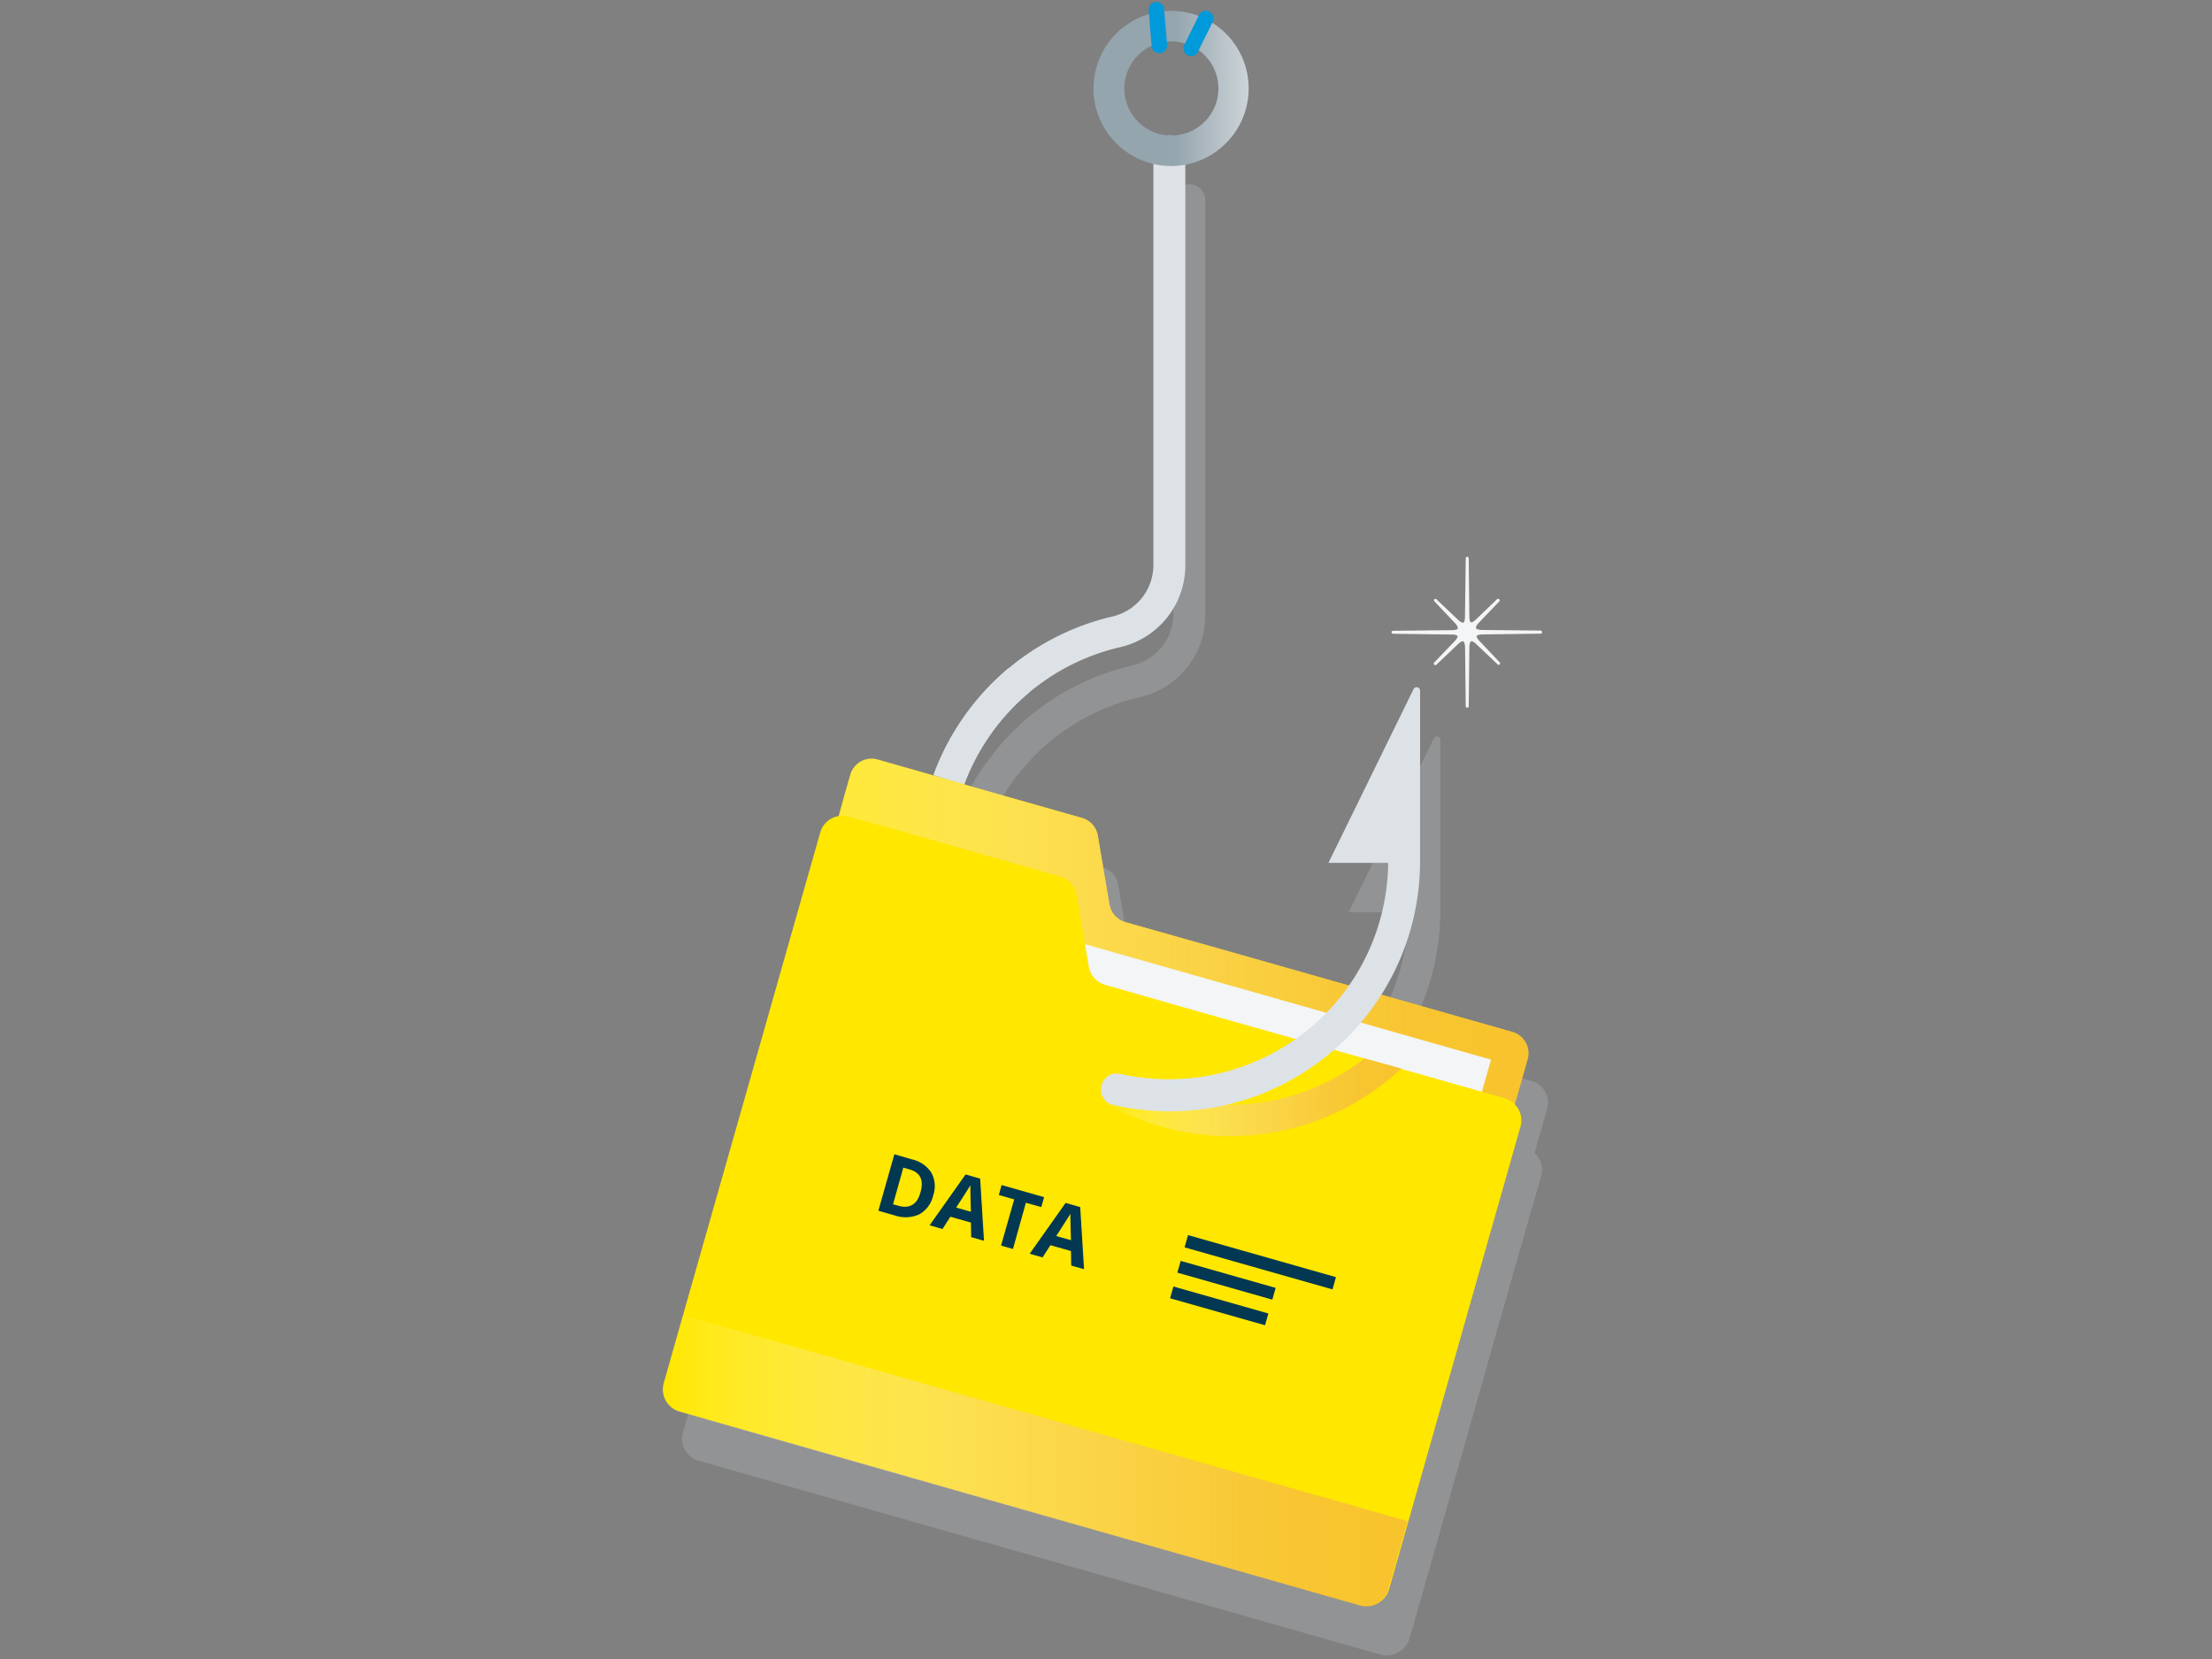 <svg width="440" height="330" xmlns="http://www.w3.org/2000/svg"><rect width="100%" height="100%" fill="#808080" stroke="none"/><defs><linearGradient x1="-.037%" y1="50.006%" x2="99.9%" y2="50.006%" id="a"><stop stop-color="#FFF" stop-opacity="0" offset="0%"/><stop stop-color="#FEF7E2" stop-opacity=".14" offset="8%"/><stop stop-color="#FCE9B3" stop-opacity=".36" offset="22%"/><stop stop-color="#FBDE8A" stop-opacity=".56" offset="36%"/><stop stop-color="#FAD468" stop-opacity=".72" offset="49%"/><stop stop-color="#F9CD4F" stop-opacity=".84" offset="63%"/><stop stop-color="#F8C73C" stop-opacity=".93" offset="76%"/><stop stop-color="#F8C431" stop-opacity=".98" offset="88%"/><stop stop-color="#F8C32D" offset="100%"/></linearGradient><linearGradient x1=".001%" y1="49.945%" x2="100%" y2="49.945%" id="b"><stop stop-color="#FFF" stop-opacity="0" offset="0%"/><stop stop-color="#FEF7E2" stop-opacity=".14" offset="8%"/><stop stop-color="#FCE9B3" stop-opacity=".36" offset="22%"/><stop stop-color="#FBDE8A" stop-opacity=".56" offset="36%"/><stop stop-color="#FAD468" stop-opacity=".72" offset="49%"/><stop stop-color="#F9CD4F" stop-opacity=".84" offset="63%"/><stop stop-color="#F8C73C" stop-opacity=".93" offset="76%"/><stop stop-color="#F8C431" stop-opacity=".98" offset="88%"/><stop stop-color="#F8C32D" offset="100%"/></linearGradient><linearGradient x1=".051%" y1="50.181%" x2="100.051%" y2="50.181%" id="c"><stop stop-color="#FFF" stop-opacity="0" offset="0%"/><stop stop-color="#FEF7E2" stop-opacity=".14" offset="8%"/><stop stop-color="#FCE9B3" stop-opacity=".36" offset="22%"/><stop stop-color="#FBDE8A" stop-opacity=".56" offset="36%"/><stop stop-color="#FAD468" stop-opacity=".72" offset="49%"/><stop stop-color="#F9CD4F" stop-opacity=".84" offset="63%"/><stop stop-color="#F8C73C" stop-opacity=".93" offset="76%"/><stop stop-color="#F8C431" stop-opacity=".98" offset="88%"/><stop stop-color="#F8C32D" offset="100%"/></linearGradient><linearGradient x1=".033%" y1="50%" x2="100%" y2="50%" id="d"><stop stop-color="#94A5AD" offset="52%"/><stop stop-color="#CDD4D8" offset="100%"/></linearGradient></defs><g fill-rule="nonzero" fill="none"><path d="M306.237 215.849a4.465 4.465 0 00-1.563-.808l-16.694-4.75-9.195-2.606a49.755 49.755 0 007.724-26.216v-34.277a.685.685 0 00-1.308-.296l-16.94 34.573h11.903a43.268 43.268 0 01-7.785 24.388l-5.343-1.523-20.934-5.956-18.258-5.19a4.444 4.444 0 01-1.379-.674 4.383 4.383 0 01-1.716-2.8l-.348-2.043-.817-4.812-.807-4.812-.348-2.044a4.434 4.434 0 00-1.757-2.83 4.26 4.26 0 00-1.43-.705l-9.195-2.625-11.893-3.382-2.288-.654.184-.48c.071-.174.133-.358.204-.531l.245-.593.215-.51.276-.614.214-.49.307-.613c.071-.153.143-.317.225-.47l.327-.623c.071-.154.153-.297.224-.45l.368-.644.225-.418.429-.726c.071-.102.133-.214.194-.317l.654-1.021c.266-.409.541-.818.817-1.216l.194-.266c.276-.398.562-.797.859-1.175l.06-.071c.287-.378.583-.756.88-1.124.053-.053.1-.111.143-.174l1.021-1.154c.337-.378.685-.756 1.022-1.124v-.051c.368-.378.736-.756 1.114-1.124a42.949 42.949 0 012.38-2.145 43.155 43.155 0 0118.155-9.032 16.684 16.684 0 0012.955-16.398V39.845a3.177 3.177 0 00-3.177-3.177 3.167 3.167 0 00-3.168 3.177v82.275a10.523 10.523 0 01-8.03 10.217 49.49 49.49 0 00-23.498 12.76c-.44.43-.879.87-1.298 1.309-.409.429-.817.858-1.216 1.307l-.05.062-1.114 1.39-.154.193c-.347.422-.688.852-1.021 1.288l-.072.091c-.337.44-.674.89-1.022 1.35l-.214.306c-.317.46-.634.93-.94 1.4-.307.47-.521.806-.766 1.215-.05.071-.095.146-.133.225-.204.327-.409.664-.603 1.021l-.214.399c-.164.276-.317.562-.47.848-.154.286-.143.286-.225.429l-.43.838a10.7 10.7 0 00-.234.49c-.072.164-.256.521-.378.787-.123.266-.154.327-.225.5-.072.174-.235.522-.358.787l-.204.511c-.112.266-.225.531-.327.797-.102.266-.143.358-.204.541-.062.184-.205.511-.297.767l2.187.705-5.68-1.615-7.653-2.176a4.414 4.414 0 00-5.445 3.065l-1.206 4.24-1.124 3.964a4.587 4.587 0 00-3.606 3.25l-1.247 4.382-1.246 4.393-1.247 4.394-.173.592-.164.593-.174.592-.163.593-6.998 24.602-6.978 24.57-6.989 24.603-1.9 6.661-.194-.051-3.872 13.619a4.557 4.557 0 003.136 5.64L274.524 329.1a4.822 4.822 0 005.855-3.157l5.925-20.801 7.142-25.205 7.152-25.194 5.946-20.781a4.557 4.557 0 00-1.298-4.608l2.503-8.817a4.424 4.424 0 00-1.512-4.69z" opacity=".2" fill="#DDE2E6"/><path d="M191.78 156.05a43.625 43.625 0 0131.038-27.32 16.705 16.705 0 0012.965-16.346V30.078a3.188 3.188 0 00-3.178-3.177 3.177 3.177 0 00-3.177 3.177v82.306a10.503 10.503 0 01-8.03 10.217 49.96 49.96 0 00-35.687 31.57" fill="#DDE2E6"/><path d="M191.759 156.122a42.614 42.614 0 014.342-8.654 43.728 43.728 0 018.562-9.685 666.153 666.153 0 01-2.524-3.065l-1.502-1.83a50.44 50.44 0 00-9.859 11.127 49.183 49.183 0 00-5.108 10.165" fill="#DDE2E6" style="mix-blend-mode:multiply"/><path d="M223.819 183.41a4.424 4.424 0 01-3.147-3.504l-.347-2.043-.818-4.812-.807-4.812-.347-2.044a4.424 4.424 0 00-3.147-3.504l-9.195-2.615-11.892-3.382-11.913-3.443-7.652-2.176a4.403 4.403 0 00-5.435 3.065l-1.206 4.22-1.154 4.229-1.206 4.24-.164.572-.163.572-.163.572-.164.572-6.753 23.764-6.764 23.765-6.753 23.764-5.548 19.524a4.414 4.414 0 003.065 5.445l30.6 8.705 34.767 9.94 34.85 9.911 30.65 8.654a4.393 4.393 0 005.445-3.065l5.711-20.097 6.927-24.336 6.917-24.336 5.65-20.066a4.414 4.414 0 00-3.065-5.445l-16.695-4.74-20.934-5.957-20.934-5.946-18.216-5.19z" fill="#FFE700"/><path d="M92.86 183.441a4.383 4.383 0 01-3.137-3.504l-.357-2.044-.807-4.812-.818-4.812-.347-2.043a4.414 4.414 0 00-3.147-3.504l-9.195-2.616-11.892-3.382-11.903-3.473-7.652-2.176a4.414 4.414 0 00-5.446 3.065l-1.205 4.22-1.195 4.26-1.206 4.24-.164.572-.163.572-.163.572-.164.572-6.753 23.764-6.713 23.764-6.763 23.764-5.548 19.524a4.414 4.414 0 003.065 5.446l30.65 8.705 34.84 9.9 34.849 9.91 30.65 8.704a4.403 4.403 0 005.445-3.065l5.722-20.096 6.916-24.336 6.917-24.336 5.711-20.097a4.414 4.414 0 00-3.065-5.445l-16.694-4.75-20.934-5.947-20.934-5.956-18.4-5.16z" fill="url(#a)" style="mix-blend-mode:multiply" transform="translate(131)"/><path fill="#F3F5F6" d="M169.86 174.747l126.732 36.03-7.032 24.735-126.733-36.03z"/><path d="M219.824 195.895a4.557 4.557 0 01-3.249-3.627l-.368-2.145-.837-4.986-.848-4.986-.358-2.145a4.567 4.567 0 00-3.259-3.627l-9.532-2.738-12.322-3.504-12.26-3.505-7.99-2.186a4.557 4.557 0 00-5.618 3.065l-1.247 4.393-1.256 4.393-1.247 4.383-.163.593-.174.592-.163.593-.174.592-6.988 24.613-6.999 24.601-6.998 24.612-5.752 20.26a4.577 4.577 0 003.146 5.64l31.672 9 36.075 10.269 36.086 10.216 31.672 9.001a4.567 4.567 0 005.64-3.136l5.915-20.812 7.152-25.194 7.151-25.205 5.916-20.811a4.567 4.567 0 00-3.137-5.64l-17.286-4.914-21.68-6.13-21.68-6.13-18.84-5.395z" fill="#FFE700"/><path d="M4.68 261.548l-3.873 13.63a4.567 4.567 0 003.137 5.639l135.545 38.527a4.557 4.557 0 005.64-3.137L149 302.578 4.679 261.548z" fill="url(#b)" style="mix-blend-mode:multiply" transform="translate(131)"/><path fill="#023852" d="M236.319 245.678l29.422 8.365-.692 2.437-29.423-8.365zM234.86 250.81l18.888 5.37-.665 2.339-18.888-5.37zM233.411 255.903l18.888 5.37-.664 2.339-18.889-5.37zM185.629 237.774a5.7 5.7 0 01-2.78 3.78 6.672 6.672 0 01-4.964.184l-3.168-.9 3.188-11.238 3.515 1.022a6.13 6.13 0 013.841 2.656 5.537 5.537 0 01.368 4.496zm-2.524-.644c.681-2.404-.04-3.906-2.166-4.506l-1.256-.367-2.044 7.294 1.022.286c2.289.654 3.79-.255 4.444-2.707zM193.179 246.08l-.051-2.891-4.087-1.165-1.563 2.442-2.564-.736 7.151-10.115 2.902.828.766 12.372-2.554-.735zm-.051-5.047a286.99 286.99 0 01-.102-4.455v-.807c-.361.606-1.305 2.084-2.83 4.434l2.932.828zM201.495 248.44l-2.37-.674 2.616-9.195-3.065-.869.561-1.982 8.45 2.411-.562 1.972-3.065-.858zM213.081 251.74l-.051-2.891-4.087-1.165-1.563 2.431-2.564-.725 7.151-10.114 2.902.827.766 12.362-2.554-.725zm-.051-5.047c-.071-2.626-.102-4.087-.112-4.455-.01-.367 0-.613 0-.807-.348.6-1.288 2.078-2.82 4.434l2.932.828z"/><path d="M140.429 210.526a43.615 43.615 0 01-46.997 4.27l-.817-.429c-.881-.5-1.948-.55-2.871-.133a3.31 3.31 0 00-1.727 2.044c-.08.293-.121.595-.123.899.01 1.15.65 2.2 1.666 2.738h.071l.9.46a51.799 51.799 0 009.378 3.688 49.868 49.868 0 0047.825-11.514l-7.305-2.023z" fill="url(#c)" style="mix-blend-mode:multiply" transform="translate(131)"/><path d="M264.246 171.64h11.882a43.38 43.38 0 01-16.213 33.41 43.932 43.932 0 01-36.168 8.755l-.909-.184a3.147 3.147 0 00-2.779.685 3.313 3.313 0 00-1.073 2.442c.002.318.047.634.133.94a3.198 3.198 0 001.41 1.757c.31.197.658.33 1.022.388l1.021.204a52.414 52.414 0 0010.033 1.022c27.378.03 49.65-22.04 49.869-49.418v-34.236a.685.685 0 00-1.309-.307l-16.919 34.543z" fill="#DDE2E6"/><path d="M293.752 126.759a.296.296 0 01.164-.399c.29-.108.599-.163.91-.163l11.656-.153a.296.296 0 00.246-.378.307.307 0 00-.287-.235l-11.657-.123c-.35.007-.698-.06-1.021-.194a.296.296 0 01-.164-.388c.125-.314.313-.6.552-.838l4.086-4.27a.296.296 0 00-.06-.45.307.307 0 00-.369 0l-4.25 4.086a2.452 2.452 0 01-.776.532.296.296 0 01-.358-.164 2.595 2.595 0 01-.143-.848l-.133-11.728a.296.296 0 00-.296-.297.307.307 0 00-.296.297l-.154 11.77a2.605 2.605 0 01-.153.857.307.307 0 01-.388.174 2.452 2.452 0 01-.828-.552l-4.3-4.086a.286.286 0 00-.41 0 .296.296 0 000 .408l4.087 4.312c.246.243.437.536.562.858a.296.296 0 01-.163.388 2.544 2.544 0 01-.93.174l-11.79.123a.296.296 0 00-.286.357c.032.134.149.23.286.235l11.79.153c.296-.002.59.05.868.154a.296.296 0 01.164.398 2.268 2.268 0 01-.5.715l-4.139 4.312a.296.296 0 00.062.45c.106.08.252.08.357 0l4.363-4.149c.223-.217.482-.393.766-.52a.286.286 0 01.388.152c.148.32.22.67.215 1.022l.133 11.729c.005.16.136.286.296.286a.287.287 0 00.296-.286l.133-11.729c-.005-.35.061-.698.194-1.022a.317.317 0 01.399-.163c.27.126.515.299.725.51l4.312 4.087a.286.286 0 00.408 0 .286.286 0 000-.408l-4.086-4.312a2.575 2.575 0 01-.48-.684z" fill="#F3F5F6"/><path d="M101.942 33.02c-8.52 0-15.427-6.907-15.427-15.427s6.907-15.427 15.427-15.427 15.428 6.907 15.428 15.427c-.006 8.518-6.91 15.422-15.428 15.427zm0-24.785a9.359 9.359 0 109.42 9.358 9.369 9.369 0 00-9.42-9.358z" fill="url(#d)" transform="translate(131)"/><path d="M236.937 11.157a1.533 1.533 0 01-1.369-2.207l2.881-5.885a1.533 1.533 0 112.749 1.349l-2.922 5.884a1.533 1.533 0 01-1.339.859zM230.603 10.585a1.533 1.533 0 01-1.523-1.39l-.582-7.152a1.537 1.537 0 113.065-.245l.583 7.131a1.522 1.522 0 01-1.41 1.645l-.133.01z" fill="#0099DA"/></g></svg>